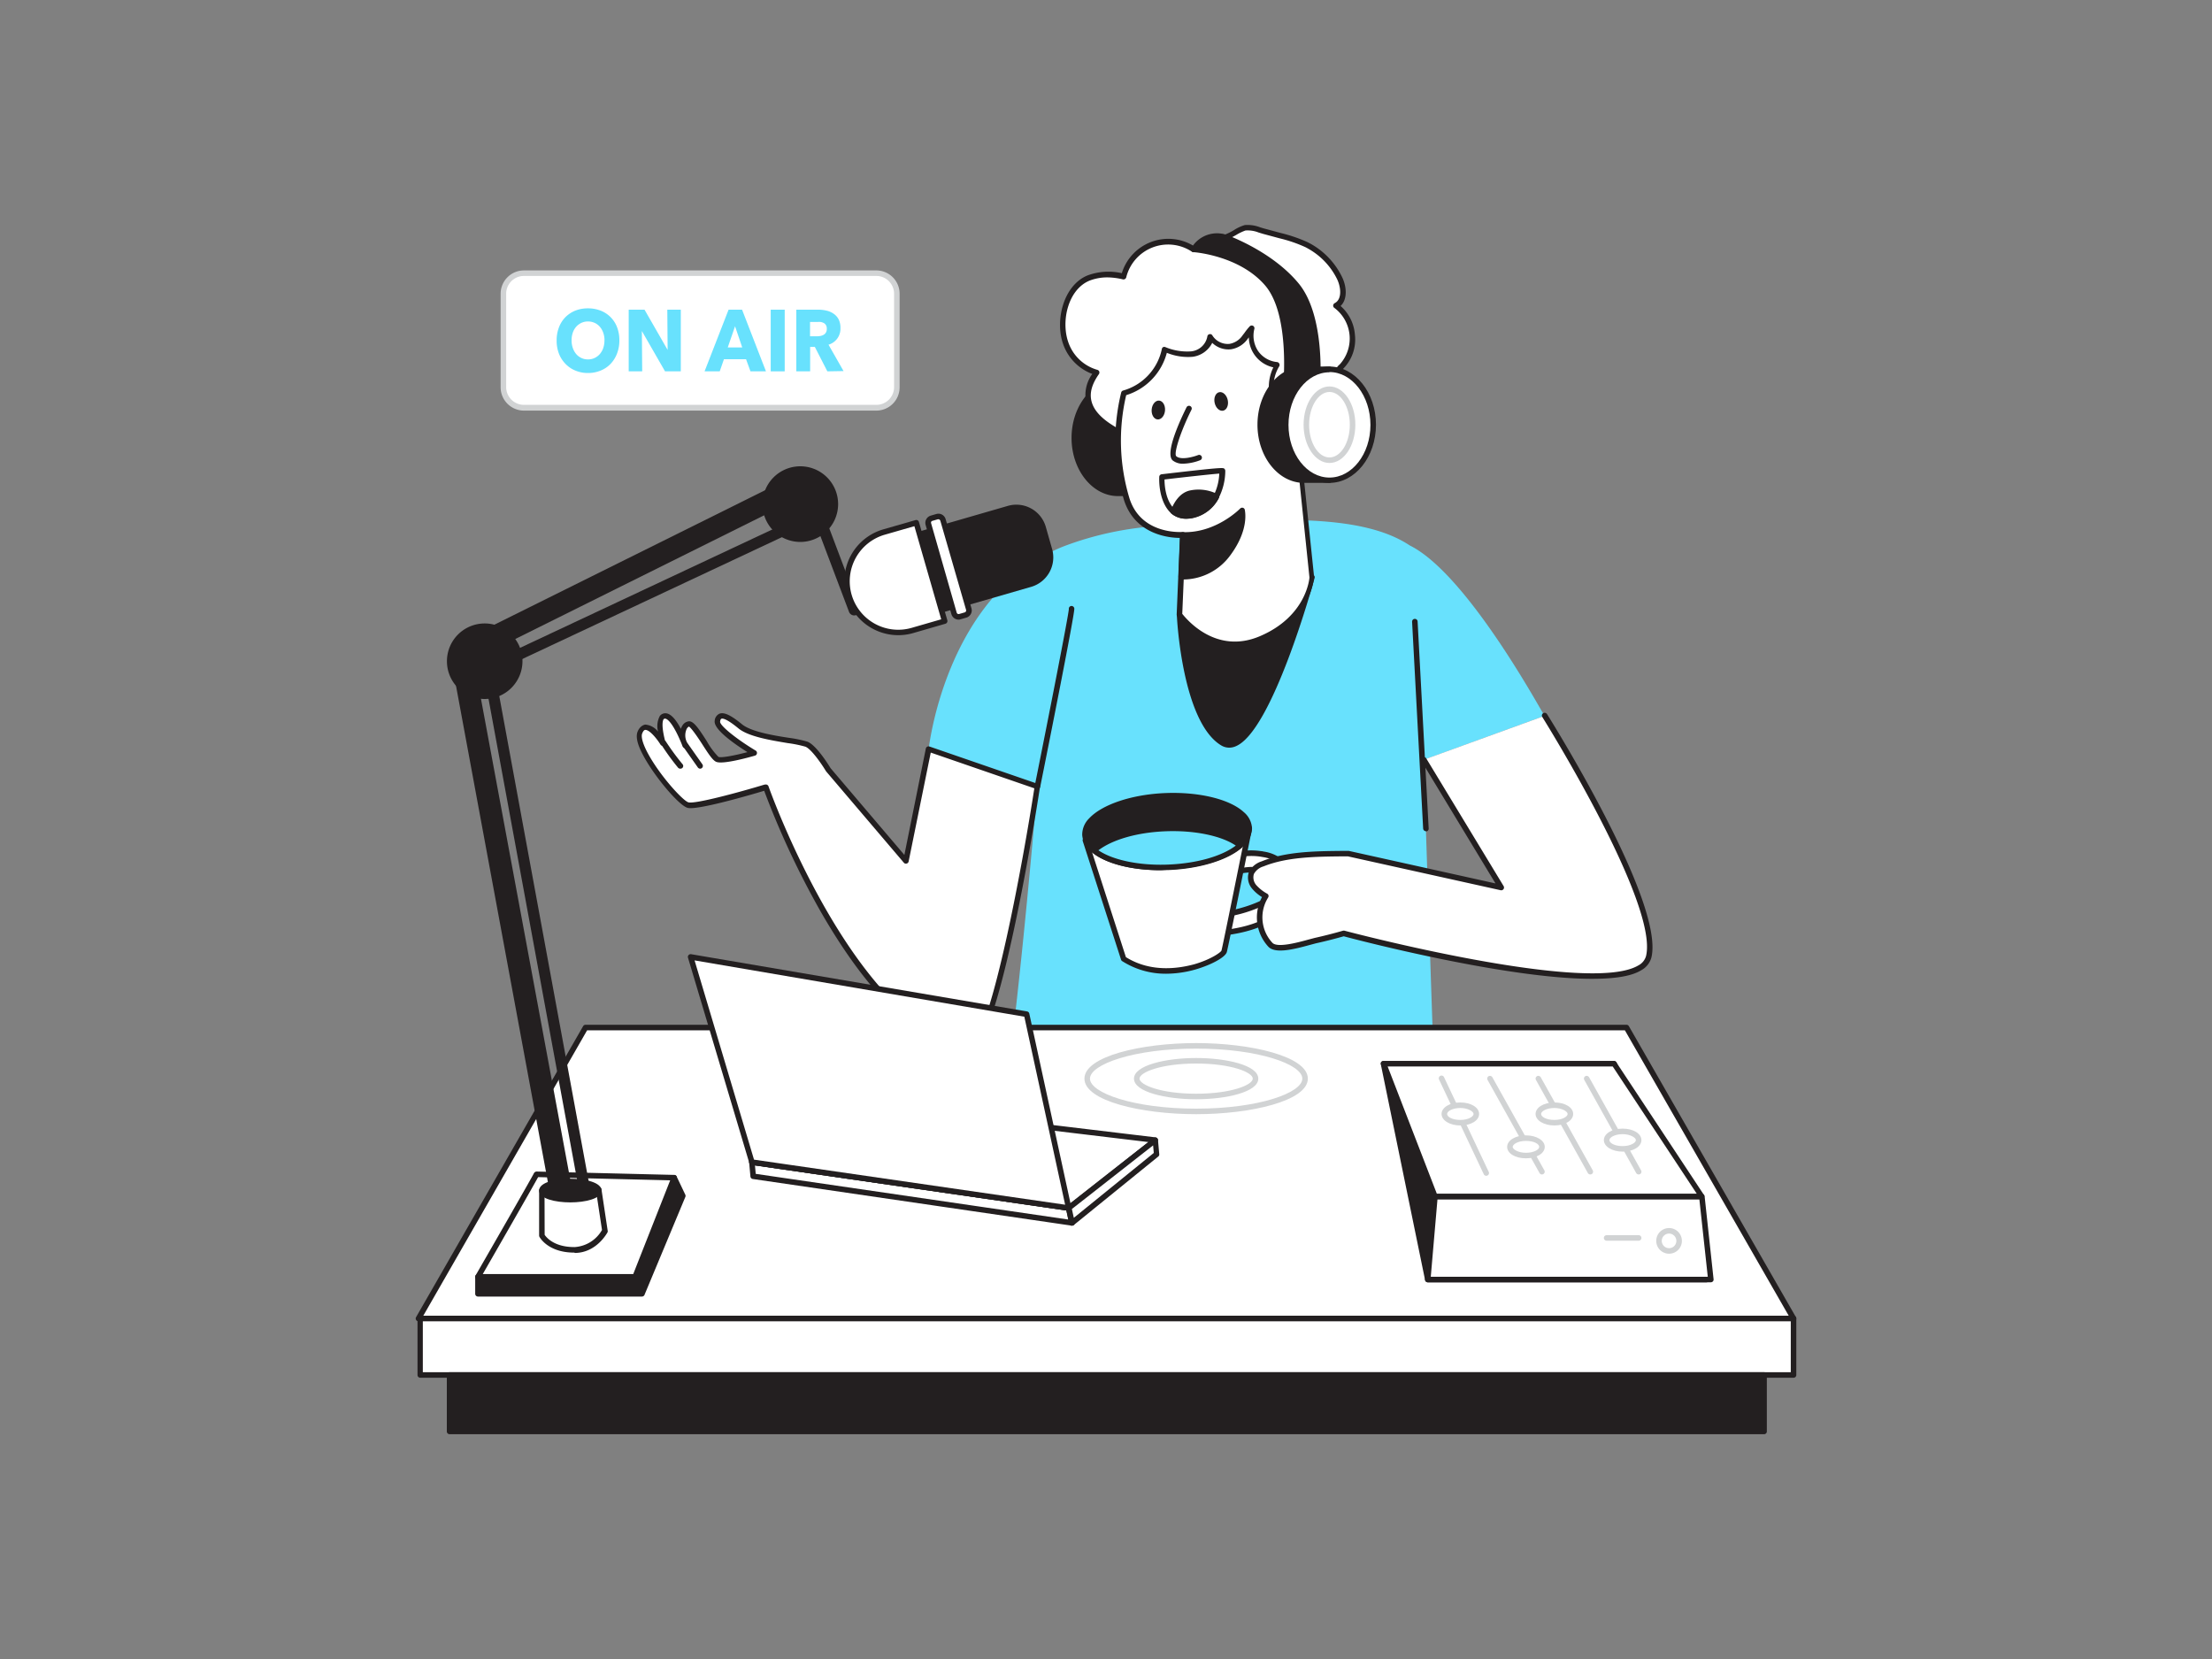 <svg xmlns="http://www.w3.org/2000/svg" viewBox="0 0 400 300"><rect x="0" y="0" width="400" height="300" fill="#808080" stroke="none"/><g id="_348_radio_presenter_flatline" data-name="#348_radio_presenter_flatline"><path d="M257.47,137.39l21.84-7.94c-.79-1.18-14.05-25.72-24.39-30.82-9-6-25.81-4.88-44.77-3.55a58.44,58.44,0,0,0-17.79,3.71c-21.37,8.48-24.42,36.64-24.42,36.64l19.66,6.78s-3.19,38.25-6.2,58.25c0,0,24.63,14.52,78.34,5.62C259.74,206.08,257.57,143.05,257.47,137.39Z" fill="#68e1fd"/><path d="M213.28,111.1s1,19.1,7.79,23.25,16.15-30,16.15-30Z" fill="#231f20"/><path d="M222.26,135.2a2.79,2.79,0,0,1-1.45-.42c-7-4.25-8-22.87-8-23.66a.48.48,0,0,1,.36-.5l23.93-6.71a.5.5,0,0,1,.49.13.48.48,0,0,1,.13.48c-.31,1.14-7.68,27.82-14.31,30.45A2.89,2.89,0,0,1,222.26,135.2Zm-8.46-23.73c.19,2.74,1.55,18.81,7.53,22.46a1.8,1.8,0,0,0,1.69.12c5.55-2.2,12.15-24.3,13.48-28.94Z" fill="#231f20"/><path d="M210.08,79.19a11,11,0,0,0-3.28-8.13v-1.9h-4.62c-4.37,0-7.91,4.49-7.91,10s3.54,10,7.91,10h4.62v-1.9A11,11,0,0,0,210.08,79.19Z" fill="#231f20"/><path d="M206.8,89.71h-4.62c-4.64,0-8.41-4.72-8.41-10.52s3.77-10.52,8.41-10.52h4.62a.49.49,0,0,1,.49.5v1.68a12.22,12.22,0,0,1,0,16.68v1.68A.49.49,0,0,1,206.8,89.71Zm-4.62-20c-4.09,0-7.41,4.28-7.41,9.53s3.32,9.52,7.41,9.52h4.12v-1.4a.52.52,0,0,1,.16-.37,11.17,11.17,0,0,0,0-15.51.51.51,0,0,1-.16-.37v-1.4Z" fill="#231f20"/><path d="M236.81,44.5a6.36,6.36,0,0,0-.58-.3,26.33,26.33,0,0,0-4.68-1.59l-2.93-.8a8.39,8.39,0,0,0-3.42-.63c-.76.1-3.27,1.85-3.72,1.7a4.84,4.84,0,0,0-5.59,2.2A8.3,8.3,0,0,0,203.22,50a10.71,10.71,0,0,0-6.39.29c-4.22,1.73-5.53,7.92-4.07,11.9a8.33,8.33,0,0,0,5.55,5.17c-5.76,8.14,5.91,11.61,11.11,13.9,4.71,2.07,9.8,3.56,14.93,3.21a20,20,0,0,0,13.14-6.35c2.14-2.34,6.75-5.85,4.93-9.48a2.31,2.31,0,0,1-.45-1.49,2.07,2.07,0,0,1,.68-.93,7.44,7.44,0,0,0-1-10.95c1.67-.85,1.47-3.34.65-5A13.27,13.27,0,0,0,236.81,44.5Z" fill="#fff"/><path d="M222.85,85a34.15,34.15,0,0,1-13.63-3.3c-.57-.25-1.21-.52-1.9-.8-4.1-1.67-9.71-4-10.86-7.93a6.49,6.49,0,0,1,1.06-5.35,8.89,8.89,0,0,1-5.23-5.28c-1.59-4.32,0-10.74,4.36-12.53a10.85,10.85,0,0,1,6.21-.41,8.8,8.8,0,0,1,12.87-5,5.37,5.37,0,0,1,5.84-2,11.12,11.12,0,0,0,1.52-.76,7.59,7.59,0,0,1,2-.94,6.27,6.27,0,0,1,2.82.42c.25.07.51.16.79.23l2.93.79a27.14,27.14,0,0,1,4.77,1.63l.6.31a13.81,13.81,0,0,1,5.68,6c.87,1.78,1,4.07-.26,5.25a7.68,7.68,0,0,1,2.59,5.19,7.5,7.5,0,0,1-2.06,6.1l-.08.09a1.48,1.48,0,0,0-.47.61,1.57,1.57,0,0,0,.3.92l.11.23c1.7,3.36-1.49,6.52-3.81,8.82-.44.44-.85.84-1.19,1.22A20.67,20.67,0,0,1,224.39,85C223.88,85,223.37,85,222.85,85ZM200.3,50.16a8.86,8.86,0,0,0-3.28.59c-3.88,1.59-5.23,7.36-3.79,11.27a7.82,7.82,0,0,0,5.21,4.86.5.5,0,0,1,.34.31.53.53,0,0,1-.06.46c-1.32,1.87-1.75,3.52-1.3,5.06,1,3.5,6.37,5.69,10.27,7.29.7.28,1.36.55,1.93.8,5.52,2.43,10.32,3.47,14.7,3.17a19.64,19.64,0,0,0,12.8-6.19c.35-.38.77-.8,1.22-1.25,2.23-2.2,5-5,3.63-7.66l-.11-.21a2.38,2.38,0,0,1-.38-1.62,2.26,2.26,0,0,1,.74-1.1l.08-.08a6.94,6.94,0,0,0-1-10.18.48.48,0,0,1-.22-.44.52.52,0,0,1,.27-.42c1.41-.71,1.1-3,.43-4.36a12.76,12.76,0,0,0-5.27-5.52h0a5.77,5.77,0,0,0-.55-.29,25.6,25.6,0,0,0-4.59-1.56l-2.93-.79-.83-.25a5.38,5.38,0,0,0-2.39-.37,9.12,9.12,0,0,0-1.7.82c-1.34.74-1.84,1-2.25.85a4.37,4.37,0,0,0-5,2,.45.45,0,0,1-.32.25.49.49,0,0,1-.39-.07,7.8,7.8,0,0,0-11.9,4.62.51.51,0,0,1-.6.37A12.72,12.72,0,0,0,200.3,50.16Z" fill="#231f20"/><path d="M232.5,70.38s1.49-13.47-3.36-19.11-13.25-6.19-13.25-6.19,2.62-2.59,5.59-2.2c0,0,8.2,2.83,13,8.71s3.76,18,3.76,18Z" fill="#231f20"/><path d="M232.5,70.88a.46.46,0,0,1-.34-.15.47.47,0,0,1-.15-.41c0-.13,1.41-13.31-3.25-18.72s-12.83-6-12.91-6a.49.49,0,0,1-.31-.85c.11-.11,2.83-2.77,6-2.34l.1,0c.34.12,8.4,3,13.21,8.86s3.91,17.87,3.86,18.37a.49.49,0,0,1-.42.45l-5.72.78ZM217.11,44.72c2.54.38,8.52,1.72,12.4,6.23C233.9,56,233.29,67,233.06,69.8l4.69-.64c.13-2.11.51-12.12-3.67-17.26-4.45-5.46-12-8.29-12.71-8.53A6.45,6.45,0,0,0,217.11,44.72Z" fill="#231f20"/><path d="M213.88,96.71l-.6,14.39s5.8,8.13,14.67,4.36,9.27-11.07,9.27-11.09l-1.57-15.08-1-9.28a10,10,0,0,0-.28-2.86c-.46-.88-1.81-1.35-2.54-2.12a7.66,7.66,0,0,1-1.66-2.78,7.58,7.58,0,0,1,.72-6.28,5.25,5.25,0,0,1-3.8-2.21,5.49,5.49,0,0,1-.74-4.44,19.19,19.19,0,0,0-1.27,1.56,4,4,0,0,1-2.68,1.71,3.76,3.76,0,0,1-3.58-1.76,3.79,3.79,0,0,1-3.38,3.11,10.71,10.71,0,0,1-4.85-.79,10.43,10.43,0,0,1-7.39,7.9,36.4,36.4,0,0,0,.54,19.31C206.07,97.33,213.88,96.71,213.88,96.71Z" fill="#fff"/><path d="M223.33,117c-6.4,0-10.41-5.5-10.45-5.56a.52.52,0,0,1-.1-.31l.58-13.86c-1.9,0-8-.56-10.06-6.7a36.93,36.93,0,0,1-.55-19.6.48.48,0,0,1,.35-.35,9.89,9.89,0,0,0,7-7.51.48.48,0,0,1,.23-.34.5.5,0,0,1,.41,0,10.19,10.19,0,0,0,4.63.77,3.31,3.31,0,0,0,2.95-2.66.49.49,0,0,1,.38-.45.48.48,0,0,1,.54.23,3.27,3.27,0,0,0,3.1,1.52,3.57,3.57,0,0,0,2.35-1.53l.37-.48A10.93,10.93,0,0,1,226,59a.52.52,0,0,1,.59-.08.5.5,0,0,1,.24.55,5,5,0,0,0,.67,4,4.73,4.73,0,0,0,3.43,2,.51.51,0,0,1,.4.28.48.48,0,0,1,0,.48,7,7,0,0,0,.88,8.45,6,6,0,0,0,1,.79,4.26,4.26,0,0,1,1.58,1.45,5.53,5.53,0,0,1,.31,2.24c0,.3,0,.58,0,.8l2.53,24.36c0,.05-.4,7.72-9.56,11.6A12.14,12.14,0,0,1,223.33,117Zm-9.54-6c.8,1,6.09,7.4,14,4.06,8.53-3.61,9-10.57,9-10.64l-2.52-24.3c0-.24,0-.55,0-.89a5.45,5.45,0,0,0-.2-1.79,3.44,3.44,0,0,0-1.24-1.07,6.22,6.22,0,0,1-1.21-.94,8,8,0,0,1-1.36-9,5.64,5.64,0,0,1-4.43-5.43l-.21.28a4.55,4.55,0,0,1-3,1.88,4.21,4.21,0,0,1-3.41-1.16,4.64,4.64,0,0,1-3.54,2.52A10.16,10.16,0,0,1,211,63.8a10.92,10.92,0,0,1-7.35,7.66,36,36,0,0,0,.62,18.74c2.14,6.51,9.29,6,9.59,6a.55.55,0,0,1,.39.14.5.5,0,0,1,.15.38Z" fill="#231f20"/><path d="M213.57,104.27a10.1,10.1,0,0,0,8.46-4.15c3.42-4.59,2.56-7.84,2.56-7.84s-4.45,4.65-10.71,4.43Z" fill="#231f20"/><path d="M214,104.79c-.25,0-.41,0-.45,0a.5.5,0,0,1-.45-.52l.31-7.56a.52.52,0,0,1,.52-.48c6,.17,10.29-4.23,10.33-4.27a.52.52,0,0,1,.49-.14.49.49,0,0,1,.35.36c0,.14.89,3.52-2.64,8.26A10.6,10.6,0,0,1,214,104.79Zm.39-7.57-.28,6.57a9.63,9.63,0,0,0,7.55-4,11.24,11.24,0,0,0,2.56-6.49A15.83,15.83,0,0,1,214.36,97.22Z" fill="#231f20"/><path d="M215,73.88s-3.93,7.9-2.61,9,4.45-.14,4.45-.14" fill="#fff"/><path d="M214,83.85a2.93,2.93,0,0,1-1.93-.58c-1.46-1.23,1.26-7.13,2.49-9.61a.5.5,0,0,1,.67-.23.49.49,0,0,1,.22.67c-2,4-3.27,8-2.73,8.41.88.75,3.2.07,3.94-.22a.5.5,0,1,1,.37.93A9.26,9.26,0,0,1,214,83.85Z" fill="#231f20"/><ellipse cx="220.83" cy="72.61" rx="1.21" ry="1.71" transform="translate(-10.37 48.41) rotate(-12.23)" fill="#231f20"/><ellipse cx="209.46" cy="74.14" rx="1.71" ry="1.21" transform="translate(117.67 276.49) rotate(-85.09)" fill="#231f20"/><path d="M214.58,93.8a4.12,4.12,0,0,1-2.74-.92c-2.45-2.19-2.22-6.47-2.21-6.65a.49.49,0,0,1,.44-.47c11-1.29,11.11-1.2,11.33-1a.52.52,0,0,1,.17.38h0A10.77,10.77,0,0,1,220.4,90a6.93,6.93,0,0,1-4.82,3.67A5.72,5.72,0,0,1,214.58,93.8Zm-4-7.1c0,1.07.2,3.92,1.87,5.41a3.47,3.47,0,0,0,2.92.62,6,6,0,0,0,4.11-3.16,9.53,9.53,0,0,0,1-3.93C219,85.75,214,86.3,210.62,86.7Zm10.45-1.57h0Zm0,0h0Z" fill="#231f20"/><path d="M220,89.81c-2,3.69-6.06,4.22-7.79,2.69.57-1.43,1.49-2.88,3-3.29A7,7,0,0,1,220,89.81Z" fill="#231f20"/><path d="M214.58,93.8a4.12,4.12,0,0,1-2.74-.92.51.51,0,0,1-.13-.56c.79-2,1.9-3.2,3.31-3.59a7.55,7.55,0,0,1,5.15.63.5.5,0,0,1,.26.29.53.53,0,0,1,0,.39,6.93,6.93,0,0,1-4.82,3.67A5.72,5.72,0,0,1,214.58,93.8Zm-1.8-1.46a3.77,3.77,0,0,0,2.63.39A5.88,5.88,0,0,0,219.25,90a6.45,6.45,0,0,0-4-.35A4.21,4.21,0,0,0,212.78,92.34Z" fill="#231f20"/><path d="M243.7,76.8a11,11,0,0,0-3.29-8.12v-1.9h-4.62c-4.37,0-7.91,4.48-7.91,10s3.54,10,7.91,10h4.62v-1.9A11,11,0,0,0,243.7,76.8Z" fill="#231f20"/><path d="M240.41,87.32h-4.62c-4.63,0-8.4-4.72-8.4-10.52s3.77-10.52,8.4-10.52h4.62a.5.5,0,0,1,.5.5v1.68a12.22,12.22,0,0,1,0,16.68v1.68A.5.5,0,0,1,240.41,87.32Zm-4.62-20c-4.08,0-7.41,4.28-7.41,9.53s3.33,9.52,7.41,9.52h4.12v-1.4a.5.5,0,0,1,.17-.37,11.2,11.2,0,0,0,0-15.51.46.46,0,0,1-.17-.36V67.27Z" fill="#231f20"/><ellipse cx="240.41" cy="76.8" rx="7.91" ry="10.02" fill="#fff"/><path d="M240.41,87.32c-4.63,0-8.41-4.72-8.41-10.52s3.78-10.52,8.41-10.52,8.41,4.72,8.41,10.52S245.05,87.32,240.41,87.32Zm0-20c-4.08,0-7.41,4.27-7.41,9.52s3.33,9.52,7.41,9.52,7.41-4.27,7.41-9.52S244.5,67.28,240.41,67.28Z" fill="#231f20"/><path d="M240.41,83.72c-2.58,0-4.68-3.1-4.68-6.92s2.1-6.92,4.68-6.92,4.68,3.1,4.68,6.92S243,83.72,240.41,83.72Zm0-12.84c-2,0-3.68,2.65-3.68,5.92s1.65,5.92,3.68,5.92,3.68-2.66,3.68-5.92S242.44,70.88,240.41,70.88Z" fill="#d1d3d4"/><path d="M193.78,110c.09.88-6.18,32.17-6.18,32.17" fill="#231f20"/><path d="M187.6,142.71h-.1a.51.51,0,0,1-.39-.59c2.48-12.34,6.16-31.06,6.17-32a.49.49,0,0,1,.44-.54.51.51,0,0,1,.55.46c.1.89-4.71,25-6.18,32.32A.51.51,0,0,1,187.6,142.71Z" fill="#231f20"/><path d="M167.94,135.43l-4.08,20.25L149.8,139.15s-2.41-4-4-4.6c-1.84-.69-9.42-1.15-11.95-3.22s-3.9-2.52-4.13-.92,6.66,5.75,6.66,5.75-5.53,1.61-6.67,1.15-4-6.41-5.12-6.41c-.59,0-1.83,1.25-.68,3.88-1-2.53-2.4-5.33-3.61-5.33s-1.15,2.11-.39,4.92c0,0-3-4.93-4.21-1.89-1.08,2.79,6.9,12.64,8.73,13.1s14-3.22,14-3.22,14.78,42.18,36.24,47.69c5.34,1.37,12.86-47.84,12.86-47.84Z" fill="#fff"/><path d="M175,190.58a1.45,1.45,0,0,1-.35,0c-9-2.32-17.94-11.12-26.48-26.15A154.17,154.17,0,0,1,138.19,143c-2.46.74-12.06,3.54-13.83,3.09-1.58-.39-6.14-5.81-8.13-9.65-1-1.88-1.28-3.23-.94-4.11s1-1.26,1.41-1.3a3.24,3.24,0,0,1,2.3,1.28,3.92,3.92,0,0,1,.32-2.84,1.25,1.25,0,0,1,1-.49h0c.87,0,1.81.94,2.8,2.81a2.54,2.54,0,0,1,.27-.57,1.57,1.57,0,0,1,1.22-.79c.85,0,1.73,1.3,3.21,3.61a13,13,0,0,0,2.1,2.83c.52.21,2.93-.25,5.24-.86-2.4-1.51-6.13-4.12-5.92-5.64a1.51,1.51,0,0,1,.86-1.31c.83-.32,2.06.25,4.09,1.92,1.6,1.31,5.56,2,8.46,2.44a22.54,22.54,0,0,1,3.34.69c1.66.62,3.95,4.39,4.21,4.81l13.34,15.68,3.88-19.24a.5.5,0,0,1,.65-.37l19.66,6.78a.5.5,0,0,1,.33.55c-.27,1.81-6.84,44.44-12.22,48A1.64,1.64,0,0,1,175,190.58ZM138.5,141.86a.51.51,0,0,1,.47.33c.14.42,14.94,42,35.89,47.38a.57.57,0,0,0,.46-.12c4.11-2.72,9.79-34.38,11.72-46.9l-18.73-6.46-4,19.69a.48.48,0,0,1-.37.38.47.47,0,0,1-.5-.16l-14.06-16.52c-.95-1.57-2.75-4.09-3.75-4.46a22.39,22.39,0,0,0-3.16-.64c-3.17-.53-7.12-1.18-8.93-2.66-2.2-1.81-2.89-1.83-3.08-1.75s-.21.35-.24.52c-.1.68,2.91,3.13,6.43,5.24a.48.48,0,0,1,.23.49.49.49,0,0,1-.35.42c-.95.27-5.75,1.63-7,1.13-.64-.26-1.39-1.39-2.56-3.22-.73-1.14-2-3-2.4-3.16a1,1,0,0,0-.39.41,2.77,2.77,0,0,0,0,2.34l.19.45a.51.51,0,0,1-.28.65.5.5,0,0,1-.65-.26l-.19-.48c-1.28-3.14-2.4-4.55-3-4.55a.35.35,0,0,0-.24.1c-.28.37-.35,1.67.33,4.19a.51.51,0,0,1-.29.59.49.49,0,0,1-.62-.2c-.68-1.1-2-2.69-2.74-2.64-.27,0-.46.38-.57.67s-.22,1.13.89,3.29c2.16,4.16,6.5,8.89,7.49,9.14,1.24.32,9.1-1.8,13.75-3.21Z" fill="#231f20"/><line x1="123.96" y1="134.78" x2="126.61" y2="138.53" fill="#fff"/><path d="M126.61,139a.51.51,0,0,1-.41-.21l-2.65-3.76a.5.5,0,0,1,.82-.57l2.64,3.75a.5.5,0,0,1-.12.7A.47.47,0,0,1,126.61,139Z" fill="#231f20"/><path d="M120,134.37a44.5,44.5,0,0,0,3,4.16" fill="#fff"/><path d="M123,139a.54.54,0,0,1-.37-.16,43.26,43.26,0,0,1-3.07-4.23.5.5,0,0,1,.14-.69.51.51,0,0,1,.7.15,45,45,0,0,0,3,4.09.49.49,0,0,1,0,.7A.51.51,0,0,1,123,139Z" fill="#231f20"/><polygon points="105.88 185.81 294.12 185.81 324.33 238.43 75.67 238.43 105.88 185.81" fill="#fff"/><path d="M324.33,238.93H75.67a.5.5,0,0,1-.43-.75l30.21-52.62a.5.5,0,0,1,.43-.25H294.12a.5.5,0,0,1,.43.25l30.21,52.62a.5.5,0,0,1-.43.75Zm-247.79-1H323.46l-29.63-51.62H106.17Z" fill="#231f20"/><ellipse cx="216.3" cy="195.05" rx="19.7" ry="5.93" fill="#fff"/><path d="M216.3,201.48c-9.93,0-20.2-2.4-20.2-6.43s10.27-6.43,20.2-6.43,20.2,2.41,20.2,6.43S226.23,201.48,216.3,201.48Zm0-11.86c-11.31,0-19.2,2.86-19.2,5.43s7.89,5.43,19.2,5.43,19.2-2.86,19.2-5.43S227.61,189.62,216.3,189.62Z" fill="#d1d3d4"/><ellipse cx="216.3" cy="195.05" rx="10.74" ry="3.23" fill="#fff"/><path d="M216.3,198.78c-5.45,0-11.24-1.31-11.24-3.73s5.79-3.73,11.24-3.73,11.24,1.3,11.24,3.73S221.75,198.78,216.3,198.78Zm0-6.46c-6.34,0-10.24,1.59-10.24,2.73s3.9,2.73,10.24,2.73,10.24-1.59,10.24-2.73S222.64,192.32,216.3,192.32Z" fill="#d1d3d4"/><polygon points="135.97 210.15 136.2 212.71 193.83 221.13 193.25 218.44 135.97 210.15" fill="#fff"/><path d="M193.83,221.63h-.07l-57.63-8.43a.5.5,0,0,1-.43-.45l-.23-2.55a.49.49,0,0,1,.57-.54L193.32,218a.5.5,0,0,1,.42.39l.58,2.69a.5.5,0,0,1-.12.44A.49.49,0,0,1,193.83,221.63Zm-57.17-9.36,56.53,8.26-.36-1.64-56.31-8.15Z" fill="#231f20"/><path d="M136,210.15S149.08,198.9,149.52,199s59.38,7.16,59.38,7.16l-15.65,12.27Z" fill="#fff"/><path d="M193.25,218.94h-.07l-57.28-8.29a.49.49,0,0,1-.41-.36.49.49,0,0,1,.15-.52c13.32-11.42,13.7-11.32,14-11.25.74.12,39.13,4.73,59.32,7.15a.49.49,0,0,1,.42.36.49.49,0,0,1-.17.53l-15.65,12.28A.5.5,0,0,1,193.25,218.94Zm-56.12-9.13,56,8.11,14.53-11.4c-11.7-1.4-54.88-6.58-58-7C148.56,200.14,141.79,205.83,137.13,209.81Z" fill="#231f20"/><polygon points="193.83 221.13 209.13 208.72 208.9 206.17 193.25 218.44 193.83 221.13" fill="#fff"/><path d="M193.83,221.63a.51.51,0,0,1-.17,0,.49.49,0,0,1-.32-.36l-.58-2.69a.5.5,0,0,1,.18-.5l15.65-12.28a.52.52,0,0,1,.51-.06.5.5,0,0,1,.3.41l.23,2.56a.47.47,0,0,1-.18.43l-15.3,12.41A.56.56,0,0,1,193.83,221.63Zm0-3,.35,1.59,14.46-11.73-.12-1.37Z" fill="#231f20"/><polygon points="135.97 210.15 124.89 173.04 185.64 183.4 193.25 218.44 135.97 210.15" fill="#fff"/><path d="M193.25,218.94h-.07l-57.28-8.29a.49.49,0,0,1-.41-.36l-11.08-37.11a.48.48,0,0,1,.11-.47.49.49,0,0,1,.46-.16l60.75,10.35a.5.5,0,0,1,.4.39l7.61,35.05a.5.5,0,0,1-.13.45A.48.48,0,0,1,193.25,218.94Zm-56.9-9.24,56.26,8.15-7.38-34L125.6,173.67Z" fill="#231f20"/><path d="M228,154.4l.54.09a6.7,6.7,0,0,1,4.15,2.34,5.75,5.75,0,0,1,.14,6.06c-2.38,4.3-8.2,5.48-12.66,5.9a4.11,4.11,0,0,1-1.88-.14,1.4,1.4,0,0,1-.18-2.65,4.65,4.65,0,0,1,1.48-.41c2.78-.46,5.71-.8,8.26-2.08,1.48-.75,3.55-2.47,2.47-4.32a3.52,3.52,0,0,0-1.57-1.33c-2.55-1.22-5-.3-7.5.45a1.39,1.39,0,0,1-.57.08,1,1,0,0,1-.73-1.13c.08-1.1,1.18-1.83,2.21-2.22A11.64,11.64,0,0,1,228,154.4Z" fill="#fff"/><path d="M219.41,169.34a3.57,3.57,0,0,1-1.32-.23,2,2,0,0,1-1.36-1.94,2.07,2.07,0,0,1,1.13-1.61,5.42,5.42,0,0,1,1.64-.47l1-.16a23.88,23.88,0,0,0,7.08-1.87,4.8,4.8,0,0,0,2.43-2.37,1.53,1.53,0,0,0-.16-1.25,3,3,0,0,0-1.36-1.13c-2.15-1-4.26-.39-6.49.28l-.65.2a1.87,1.87,0,0,1-.78.1,1.51,1.51,0,0,1-1.16-1.67c.08-1.12,1-2.06,2.53-2.65a12,12,0,0,1,6.1-.66h0c.19,0,.37.06.56.09a7.23,7.23,0,0,1,4.45,2.53,6.23,6.23,0,0,1,.17,6.61c-1.94,3.5-6.21,5.51-13,6.15C220,169.31,219.68,169.34,219.41,169.34Zm6.68-12.57a6.41,6.41,0,0,1,2.86.64,4,4,0,0,1,1.79,1.53,2.47,2.47,0,0,1,.26,2c-.48,1.64-2.37,2.7-2.94,3a24.61,24.61,0,0,1-7.37,2l-1,.16a4.27,4.27,0,0,0-1.33.36.9.9,0,0,0,.12,1.74,3.54,3.54,0,0,0,1.65.11c6.49-.6,10.5-2.45,12.27-5.64a5.23,5.23,0,0,0-.1-5.53,6.29,6.29,0,0,0-3.84-2.14l-.52-.09a11.09,11.09,0,0,0-5.59.61c-.54.21-1.82.8-1.89,1.8,0,.28.12.58.29.6a1.18,1.18,0,0,0,.37-.07l.64-.19A15.22,15.22,0,0,1,226.09,156.77Z" fill="#231f20"/><path d="M225.9,149.8s-4.2,21-4.54,22.22-10.28,6.45-18.18,1.36L196.27,152Z" fill="#fff"/><path d="M210.92,176.08a14.61,14.61,0,0,1-8-2.28.48.48,0,0,1-.2-.27l-6.92-21.42a.49.49,0,0,1,.44-.65l29.64-2.16a.51.51,0,0,1,.41.17.52.52,0,0,1,.11.43c-.17.86-4.21,21-4.55,22.25-.22.83-2.15,1.91-4,2.6A19.66,19.66,0,0,1,210.92,176.08Zm-7.32-3c4.62,2.89,9.72,2,12.36,1.29,3-.87,4.77-2.14,4.92-2.47.29-1.09,3.69-18,4.4-21.52l-28.34,2.06Z" fill="#231f20"/><path d="M225.9,149.8a4,4,0,0,1-1.62,3.09c-2.42,2.13-7.29,3.71-13,4-5.87.24-11-1-13.5-3.06A3.85,3.85,0,0,1,196.2,151c-.15-3.55,6.38-6.7,14.58-7S225.76,146.25,225.9,149.8Z" fill="#231f20"/><path d="M209.87,157.36c-5.25,0-9.9-1.19-12.36-3.2A4.28,4.28,0,0,1,195.7,151a4.13,4.13,0,0,1,1.24-3c2.35-2.54,7.77-4.35,13.82-4.59s11.62,1.1,14.16,3.45a4.07,4.07,0,0,1,1.48,2.84,4.41,4.41,0,0,1-1.8,3.48c-2.57,2.28-7.65,3.84-13.26,4.07Zm2.35-12.91-1.42,0c-5.8.24-11,1.91-13.12,4.28a3.11,3.11,0,0,0-1,2.24,3.33,3.33,0,0,0,1.43,2.39c2.47,2,7.64,3.18,13.16,3s10.24-1.69,12.66-3.83a3.47,3.47,0,0,0,1.45-2.69h0a3.15,3.15,0,0,0-1.15-2.15C222.08,145.67,217.46,144.45,212.22,144.45Z" fill="#231f20"/><path d="M224.28,152.89c-2.42,2.13-7.29,3.71-13,4-5.87.24-11-1-13.5-3.06,2.42-2.14,7.29-3.72,13-3.95C216.65,149.59,221.78,150.86,224.28,152.89Z" fill="#68e1fd"/><path d="M209.87,157.36c-5.25,0-9.9-1.19-12.36-3.2a.5.5,0,0,1-.19-.37.52.52,0,0,1,.17-.39c2.58-2.28,7.66-3.84,13.27-4.07,5.83-.24,11.13,1,13.83,3.17a.5.5,0,0,1,.19.38.52.52,0,0,1-.17.38c-2.58,2.28-7.66,3.84-13.27,4.07Zm-11.24-3.6c2.62,1.79,7.48,2.8,12.66,2.58s9.64-1.51,12.18-3.43c-2.63-1.79-7.5-2.79-12.67-2.59S201.17,151.83,198.63,153.76Z" fill="#231f20"/><path d="M279.31,129.45s21.17,33.72,18.82,43.59S243,168.83,243,168.83q-2.56.73-5.17,1.32c-1.64.37-6.72,2.14-8.08.76a7.27,7.27,0,0,1-.85-8.82,7.62,7.62,0,0,1-2.09-1.69,2.62,2.62,0,0,1-.49-2.52,3.42,3.42,0,0,1,2-1.65c4.68-1.91,10.47-1.8,15.48-1.87l27.65,6.13-14-23.1" fill="#fff"/><path d="M287.85,177c-15.43,0-42.33-7-44.86-7.69-1.64.47-3.34.9-5.06,1.28l-1.12.3c-3.09.85-6.2,1.57-7.43.33a7.8,7.8,0,0,1-1.17-9,7.09,7.09,0,0,1-1.8-1.54,3.09,3.09,0,0,1-.57-3,3.91,3.91,0,0,1,2.3-1.92c4.36-1.78,9.66-1.84,14.33-1.89l1.33,0h.12l26.51,5.88-13.38-22.1a.48.48,0,0,1,.17-.68.49.49,0,0,1,.68.16l14,23.1a.5.5,0,0,1-.54.75l-27.6-6.12-1.27,0c-4.58.05-9.78.1-14,1.81a2.91,2.91,0,0,0-1.75,1.38,2.14,2.14,0,0,0,.43,2,7.41,7.41,0,0,0,2,1.57.5.5,0,0,1,.22.32.52.52,0,0,1-.08.38,6.74,6.74,0,0,0,.79,8.18c.92.94,4.66-.09,6.45-.58l1.17-.31c1.75-.39,3.48-.83,5.14-1.31a.62.62,0,0,1,.27,0c.44.12,44.1,11.66,53.13,6.28a2.74,2.74,0,0,0,1.4-1.71c2.27-9.55-18.55-42.87-18.76-43.21a.49.49,0,0,1,.16-.69.51.51,0,0,1,.69.16c.87,1.39,21.25,34,18.88,44a3.75,3.75,0,0,1-1.86,2.33C294.9,176.6,291.74,177,287.85,177Z" fill="#231f20"/><polygon points="86.43 230.89 86.43 233.97 116.08 233.97 123.48 216.23 121.91 212.96 86.43 230.89" fill="#231f20"/><path d="M116.08,234.46H86.43a.5.5,0,0,1-.5-.5v-3.07a.5.5,0,0,1,.28-.44l35.48-17.94a.53.53,0,0,1,.39,0,.57.57,0,0,1,.29.26l1.56,3.28a.5.5,0,0,1,0,.4l-7.4,17.74A.51.51,0,0,1,116.08,234.46Zm-29.15-1h28.81l7.19-17.22-1.25-2.61L86.93,231.2Z" fill="#231f20"/><path d="M97,212.35c-.39.86-10.58,18.54-10.58,18.54h28.42L121.91,213Z" fill="#fff"/><path d="M114.85,231.39H86.43a.48.48,0,0,1-.43-.25.5.5,0,0,1,0-.5c2.83-4.91,10.24-17.81,10.56-18.5a.59.59,0,0,1,.46-.29l24.91.61a.47.47,0,0,1,.4.22.5.5,0,0,1,0,.46l-7.06,17.94A.5.5,0,0,1,114.85,231.39Zm-27.55-1h27.21l6.68-16.95-23.88-.58C96.14,215,89.14,227.19,87.3,230.39Z" fill="#231f20"/><path d="M102.67,224a2,2,0,0,1-2-1.63L81.45,118.54a2,2,0,0,1,1.07-2.16l58.27-28.94A2,2,0,1,1,142.57,91L85.66,119.29l19,102.3a2,2,0,0,1-1.6,2.34A2.31,2.31,0,0,1,102.67,224Z" fill="#231f20"/><path d="M106.91,222.62a1,1,0,0,1-1-.82L87.37,121.1a1,1,0,0,1,.56-1.08l57.32-26.9a1,1,0,0,1,.85,1.81L89.48,121.5l18.41,99.94a1,1,0,0,1-.8,1.17Z" fill="#231f20"/><circle cx="87.65" cy="119.57" r="6.33" fill="#231f20"/><path d="M87.65,126.4a6.83,6.83,0,1,1,6.83-6.83A6.85,6.85,0,0,1,87.65,126.4Zm0-12.67a5.84,5.84,0,1,0,5.84,5.84A5.84,5.84,0,0,0,87.65,113.73Z" fill="#231f20"/><circle cx="144.73" cy="91.14" r="6.33" fill="#231f20"/><path d="M144.73,98a6.84,6.84,0,1,1,6.83-6.84A6.85,6.85,0,0,1,144.73,98Zm0-12.67a5.84,5.84,0,1,0,5.84,5.83A5.84,5.84,0,0,0,144.73,85.31Z" fill="#231f20"/><polygon points="250.2 192.39 258.19 231.38 308.54 231.38 291.9 192.39 250.2 192.39" fill="#231f20"/><path d="M308.54,231.88H258.19a.5.5,0,0,1-.49-.4l-8-39a.51.51,0,0,1,.49-.6h41.7a.51.51,0,0,1,.46.3l16.64,39a.54.54,0,0,1,0,.48A.51.51,0,0,1,308.54,231.88Zm-49.94-1h49.18l-16.21-38H250.82Z" fill="#231f20"/><polygon points="258.19 231.38 259.48 216.35 307.75 216.35 309.37 231.38 258.19 231.38" fill="#fff"/><path d="M309.37,231.88H258.19a.5.5,0,0,1-.5-.54l1.29-15a.51.51,0,0,1,.5-.45h48.27a.5.5,0,0,1,.5.44l1.62,15a.47.47,0,0,1-.12.38A.52.52,0,0,1,309.37,231.88Zm-50.64-1h50.09l-1.52-14H259.94Z" fill="#231f20"/><polygon points="259.48 216.35 250.2 192.39 291.9 192.39 307.75 216.35 259.48 216.35" fill="#fff"/><path d="M307.75,216.85H259.48a.5.5,0,0,1-.46-.32l-9.28-24a.5.5,0,0,1,0-.46.49.49,0,0,1,.41-.22h41.7a.48.48,0,0,1,.41.22l15.86,24a.49.49,0,0,1,0,.51A.48.48,0,0,1,307.75,216.85Zm-47.93-1h47l-15.19-23h-40.7Z" fill="#231f20"/><line x1="286.93" y1="195.05" x2="296.32" y2="211.88" fill="#fff"/><path d="M296.32,212.38a.52.52,0,0,1-.44-.25l-9.39-16.84a.5.5,0,0,1,.19-.68.51.51,0,0,1,.68.2l9.4,16.83a.5.5,0,0,1-.19.68A.57.57,0,0,1,296.32,212.38Z" fill="#d1d3d4"/><line x1="278.18" y1="195.05" x2="287.58" y2="211.88" fill="#fff"/><path d="M287.58,212.38a.52.52,0,0,1-.44-.25l-9.39-16.84a.5.5,0,0,1,.19-.68.51.51,0,0,1,.68.2l9.4,16.83a.5.5,0,0,1-.44.74Z" fill="#d1d3d4"/><line x1="269.44" y1="195.05" x2="278.84" y2="211.88" fill="#fff"/><path d="M278.84,212.38a.5.5,0,0,1-.44-.25L269,195.29a.5.5,0,0,1,.19-.68.51.51,0,0,1,.68.2l9.4,16.83a.5.5,0,0,1-.44.74Z" fill="#d1d3d4"/><line x1="260.7" y1="195.05" x2="268.76" y2="212.12" fill="#fff"/><path d="M268.76,212.62a.49.49,0,0,1-.45-.29l-8.06-17.07a.5.5,0,1,1,.9-.42l8.06,17.07a.49.49,0,0,1-.24.66A.54.54,0,0,1,268.76,212.62Z" fill="#d1d3d4"/><ellipse cx="293.42" cy="206.17" rx="2.9" ry="1.58" fill="#fff"/><path d="M293.42,208.25c-1.9,0-3.39-.92-3.39-2.08s1.46-2.08,3.39-2.08,3.4.9,3.4,2.08S295.33,208.25,293.42,208.25Zm0-3.16c-1.37,0-2.39.57-2.39,1.08s.91,1.08,2.39,1.08,2.4-.63,2.4-1.08S294.8,205.09,293.42,205.09Z" fill="#d1d3d4"/><ellipse cx="275.94" cy="207.39" rx="2.9" ry="1.58" fill="#fff"/><path d="M275.94,209.46c-1.94,0-3.4-.89-3.4-2.07s1.5-2.08,3.4-2.08,3.4.91,3.4,2.08S277.88,209.46,275.94,209.46Zm0-3.15c-1.48,0-2.4.63-2.4,1.08s1,1.07,2.4,1.07,2.4-.56,2.4-1.07S277.43,206.31,275.94,206.31Z" fill="#d1d3d4"/><ellipse cx="264.07" cy="201.44" rx="2.9" ry="1.58" fill="#fff"/><path d="M264.07,203.52c-1.9,0-3.39-.92-3.39-2.08s1.46-2.08,3.39-2.08,3.4.9,3.4,2.08S266,203.52,264.07,203.52Zm0-3.16c-1.37,0-2.39.57-2.39,1.08s.91,1.08,2.39,1.08,2.4-.63,2.4-1.08S265.45,200.36,264.07,200.36Z" fill="#d1d3d4"/><ellipse cx="281.08" cy="201.44" rx="2.9" ry="1.58" fill="#fff"/><path d="M281.08,203.52c-1.9,0-3.4-.92-3.4-2.08s1.46-2.08,3.4-2.08,3.4.9,3.4,2.08S283,203.52,281.08,203.52Zm0-3.16c-1.37,0-2.4.57-2.4,1.08s.92,1.08,2.4,1.08,2.4-.63,2.4-1.08S282.45,200.36,281.08,200.36Z" fill="#d1d3d4"/><rect x="75.96" y="238.43" width="248.37" height="10.21" fill="#fff"/><path d="M324.33,249.14H76a.5.5,0,0,1-.5-.5V238.43a.5.5,0,0,1,.5-.5H324.33a.5.5,0,0,1,.5.5v10.21A.5.5,0,0,1,324.33,249.14Zm-247.87-1H323.83v-9.21H76.46Z" fill="#231f20"/><rect x="81.3" y="248.64" width="237.68" height="10.21" fill="#231f20"/><path d="M319,259.35H81.3a.5.5,0,0,1-.5-.5V248.64a.5.5,0,0,1,.5-.5H319a.5.5,0,0,1,.5.5v10.21A.5.5,0,0,1,319,259.35Zm-237.18-1H318.48v-9.21H81.8Z" fill="#231f20"/><path d="M154.47,111.29a1,1,0,0,1-.94-.65l-6.8-18a1,1,0,0,1,.59-1.28,1,1,0,0,1,1.28.58l6.8,18a1,1,0,0,1-.58,1.29A1.12,1.12,0,0,1,154.47,111.29Z" fill="#231f20"/><path d="M175.81,88.81h4.13a5,5,0,0,1,5,5v18.68a0,0,0,0,1,0,0H170.77a0,0,0,0,1,0,0V93.85A5,5,0,0,1,175.81,88.81Z" transform="translate(225.2 -98.16) rotate(73.88)" fill="#231f20"/><path d="M168.45,111.29a.49.49,0,0,1-.47-.36L164,97.28a.51.51,0,0,1,0-.38.47.47,0,0,1,.3-.23l17.95-5.19a5.54,5.54,0,0,1,6.86,3.78l1.14,4a5.55,5.55,0,0,1-3.78,6.86l-17.95,5.18A.32.32,0,0,1,168.45,111.29Zm-3.33-13.81,3.67,12.7,17.47-5.05a4.56,4.56,0,0,0,3.11-5.63l-1.15-4a4.55,4.55,0,0,0-5.63-3.11Z" fill="#231f20"/><path d="M151.64,97.88h18.51a0,0,0,0,1,0,0V104a9.26,9.26,0,0,1-9.26,9.26h0a9.26,9.26,0,0,1-9.26-9.26V97.88A0,0,0,0,1,151.64,97.88Z" transform="translate(217.62 -78.33) rotate(73.88)" fill="#fff"/><path d="M162.43,114.86a9.76,9.76,0,0,1-2.72-19.13l5.84-1.68a.49.49,0,0,1,.62.34l5.14,17.78a.51.51,0,0,1-.34.62l-5.84,1.69A9.72,9.72,0,0,1,162.43,114.86Zm2.92-19.71L160,96.69a8.77,8.77,0,0,0-6,10.85h0a8.77,8.77,0,0,0,10.84,6l5.36-1.55Z" fill="#231f20"/><rect x="162.27" y="101.09" width="18.51" height="2.77" rx="0.86" transform="translate(222.34 -90.76) rotate(73.88)" fill="#fff"/><path d="M173.35,112.05a1.37,1.37,0,0,1-1.31-1l-4.66-16.13a1.37,1.37,0,0,1,.93-1.68l1-.29a1.35,1.35,0,0,1,1.69.93L175.67,110a1.37,1.37,0,0,1-.93,1.69l-1,.29A1.26,1.26,0,0,1,173.35,112.05ZM169.7,93.9l-.1,0-1,.29a.41.41,0,0,0-.22.17.45.45,0,0,0,0,.28L173,110.78h0a.36.36,0,0,0,.45.25l1-.29a.37.37,0,0,0,.25-.45l-4.66-16.13a.37.37,0,0,0-.18-.21A.34.34,0,0,0,169.7,93.9Z" fill="#231f20"/><path d="M98,215.29a13.88,13.88,0,0,0,5.11,1.17,10.78,10.78,0,0,0,5.17-1.4l1.11,7.45s-1.78,3.47-5.46,3.5c-4.55,0-5.93-2.59-5.93-2.59Z" fill="#fff"/><path d="M103.84,226.51c-4.73,0-6.23-2.74-6.29-2.85a.53.53,0,0,1-.06-.24v-8.13a.5.5,0,0,1,.23-.42.49.49,0,0,1,.48,0,13.71,13.71,0,0,0,4.91,1.12,10.47,10.47,0,0,0,4.9-1.33.49.49,0,0,1,.47,0,.5.5,0,0,1,.28.38l1.12,7.46a.61.61,0,0,1,0,.3c-.08.15-2,3.74-5.91,3.77Zm-5.35-3.22c.29.44,1.69,2.22,5.35,2.22h.08a6.14,6.14,0,0,0,4.94-3.09l-1-6.59a11.16,11.16,0,0,1-4.79,1.13,14.39,14.39,0,0,1-4.6-.92Z" fill="#231f20"/><ellipse cx="103.13" cy="215.29" rx="5.14" ry="1.64" fill="#231f20"/><path d="M103.13,217.43c-2.72,0-5.64-.67-5.64-2.14s2.92-2.14,5.64-2.14,5.64.67,5.64,2.14S105.84,217.43,103.13,217.43Zm0-3.28c-3,0-4.64.81-4.64,1.14s1.62,1.14,4.64,1.14,4.64-.81,4.64-1.14S106.14,214.15,103.13,214.15Z" fill="#231f20"/><circle cx="301.82" cy="224.39" r="1.82" fill="#fff"/><path d="M301.82,226.71a2.32,2.32,0,1,1,2.32-2.32A2.32,2.32,0,0,1,301.82,226.71Zm0-3.64a1.32,1.32,0,1,0,1.32,1.32A1.33,1.33,0,0,0,301.82,223.07Z" fill="#d1d3d4"/><path d="M296.32,224.36h-5.79a.5.5,0,0,1-.5-.5.5.5,0,0,1,.5-.5h5.79a.5.5,0,0,1,.5.5A.5.5,0,0,1,296.32,224.36Z" fill="#d1d3d4"/><rect x="91.03" y="49.4" width="71.15" height="24.35" rx="3.72" fill="#fff"/><path d="M158.47,74.25H94.75A4.22,4.22,0,0,1,90.53,70V53.12a4.22,4.22,0,0,1,4.22-4.22h63.72a4.22,4.22,0,0,1,4.21,4.22V70A4.22,4.22,0,0,1,158.47,74.25ZM94.75,49.9a3.22,3.22,0,0,0-3.22,3.22V70a3.22,3.22,0,0,0,3.22,3.21h63.72A3.21,3.21,0,0,0,161.68,70V53.12a3.22,3.22,0,0,0-3.21-3.22Z" fill="#d1d3d4"/><path d="M112,61.53a6.51,6.51,0,0,1-.43,2.42,5.52,5.52,0,0,1-1.18,1.87,5.08,5.08,0,0,1-1.8,1.2,5.83,5.83,0,0,1-2.26.43,5.76,5.76,0,0,1-2.26-.43,5.13,5.13,0,0,1-1.79-1.2A5.52,5.52,0,0,1,101.09,64a6.51,6.51,0,0,1-.43-2.42,6.44,6.44,0,0,1,.43-2.42,5.25,5.25,0,0,1,1.18-1.83,5.34,5.34,0,0,1,1.79-1.17,6.14,6.14,0,0,1,2.26-.4,6.21,6.21,0,0,1,2.26.4,5.17,5.17,0,0,1,3,3A6.44,6.44,0,0,1,112,61.53Zm-2.69,0a4,4,0,0,0-.22-1.35,3.34,3.34,0,0,0-.61-1.08,2.75,2.75,0,0,0-.94-.71,2.86,2.86,0,0,0-1.21-.26,2.82,2.82,0,0,0-1.21.26,3,3,0,0,0-.94.71,3.16,3.16,0,0,0-.61,1.08,4.24,4.24,0,0,0-.21,1.35,4.14,4.14,0,0,0,.22,1.39,3.44,3.44,0,0,0,.61,1.1,2.81,2.81,0,0,0,.93.71,2.68,2.68,0,0,0,1.21.26,2.64,2.64,0,0,0,1.2-.26,2.85,2.85,0,0,0,.94-.71,3.28,3.28,0,0,0,.62-1.1A4.14,4.14,0,0,0,109.3,61.53Z" fill="#68e1fd"/><path d="M120.26,67.15l-4.19-7.29h0l.06,7.29h-2.44V56h2.86l4.18,7.28h0L120.67,56h2.44V67.15Z" fill="#68e1fd"/><path d="M135.71,67.15l-.8-2.19h-4l-.76,2.19h-2.74L131.75,56h2.44l4.32,11.15ZM132.92,59l-1.32,3.83h2.62Z" fill="#68e1fd"/><path d="M139.37,67.15V56h2.53V67.15Z" fill="#68e1fd"/><path d="M149.61,67.15l-2.26-4.42h-.85v4.42H144V56h4a6.41,6.41,0,0,1,1.46.17,3.7,3.7,0,0,1,1.28.56,2.76,2.76,0,0,1,.9,1,3.35,3.35,0,0,1,.34,1.6,3,3,0,0,1-2.16,3l2.72,4.77Zm-.1-7.73a1.15,1.15,0,0,0-.16-.64,1,1,0,0,0-.39-.37,2,2,0,0,0-.55-.19,4,4,0,0,0-.58,0h-1.35v2.59h1.2a3.41,3.41,0,0,0,.63-.05,1.79,1.79,0,0,0,.59-.2,1.08,1.08,0,0,0,.44-.41A1.28,1.28,0,0,0,149.51,59.42Z" fill="#68e1fd"/><line x1="257.85" y1="149.8" x2="255.83" y2="112.38" fill="#231f20"/><path d="M257.85,150.3a.5.5,0,0,1-.5-.47l-2-37.42a.5.5,0,1,1,1,0l2,37.41a.5.5,0,0,1-.47.53Z" fill="#231f20"/></g></svg>
